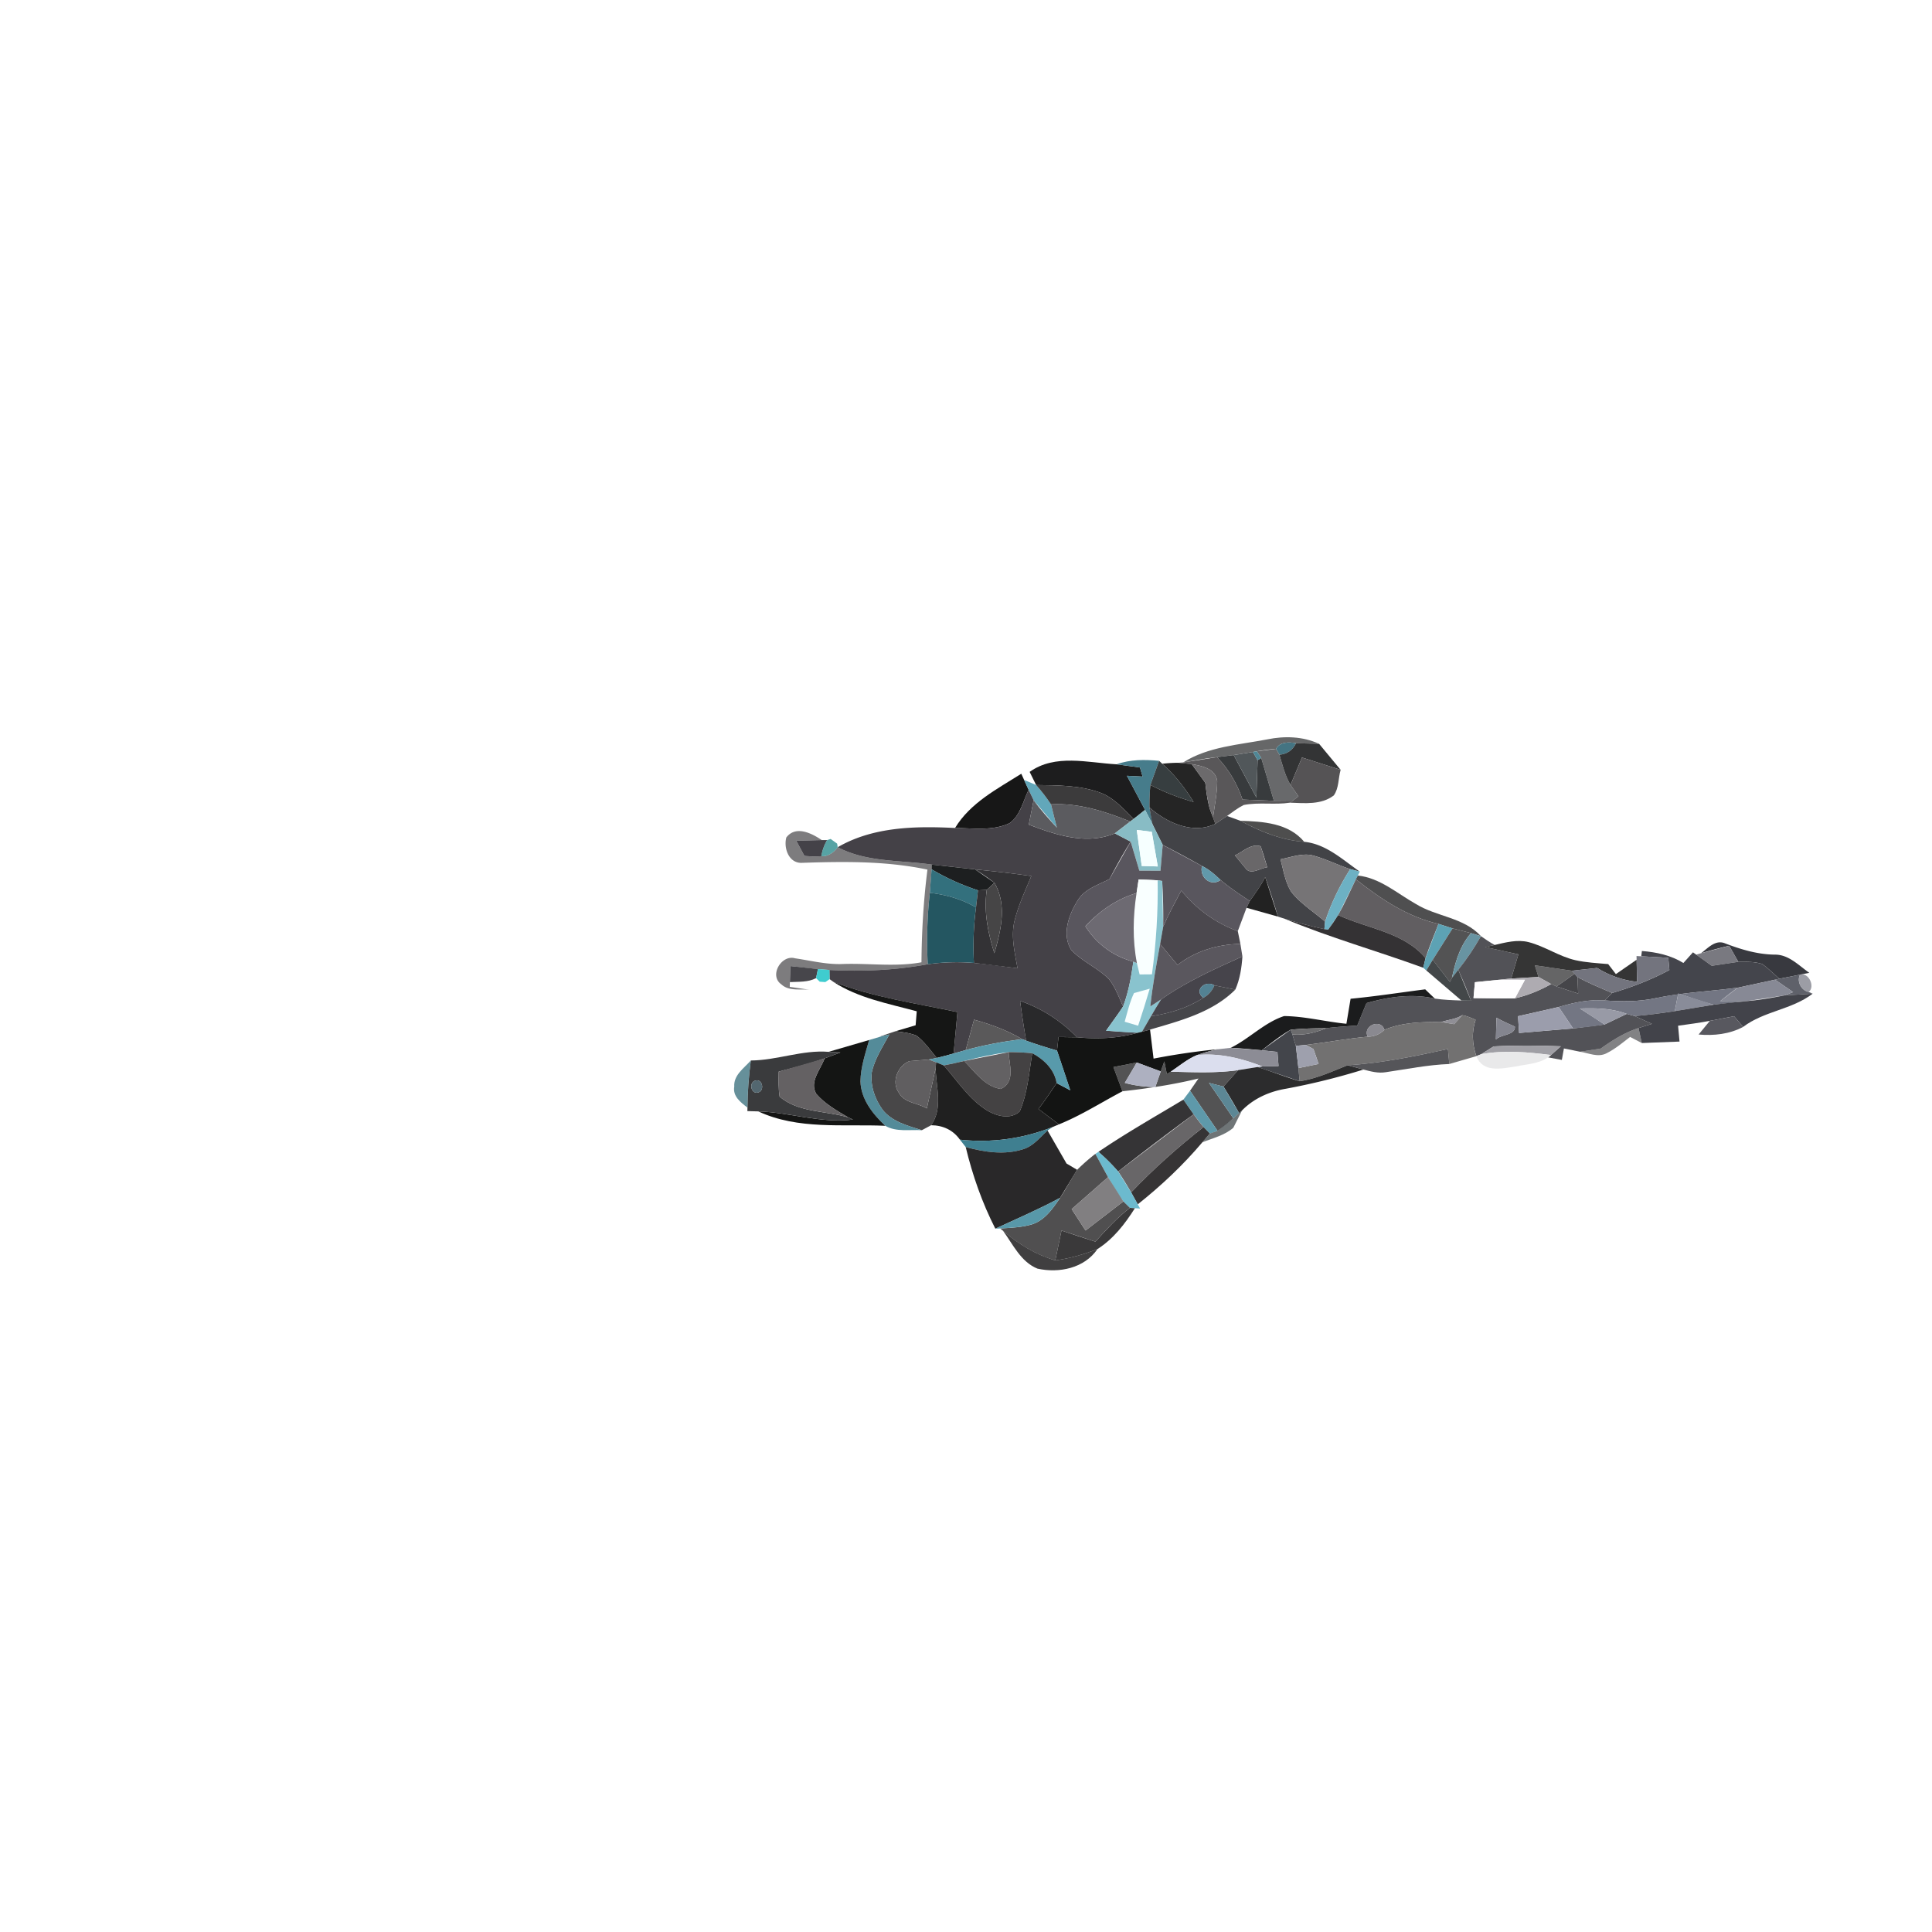 <svg xmlns="http://www.w3.org/2000/svg" width="512" height="512" viewBox="0 0 384 384" xmlns:v="https://vecta.io/nano"><path fill="#1b1d1e" opacity=".67" d="M251.86 146.96c3.46-.71 7.07-.61 10.32.88l-4.58-.12c-1.41-.26-3.16-.31-3.98 1.12-1.29.09-2.57.26-3.83.48l-.76.14-3.83.62-3.31.41c-2.26.23-4.49.67-6.73 1.05 4.99-3.15 11.05-3.49 16.7-4.58z"/><path fill="#447482" d="M253.62 148.84c.82-1.43 2.57-1.38 3.98-1.12-.67 1.39-1.77 2.15-3.3 2.29l-.68-1.17z"/><path fill="#68696b" d="M249.79 149.32l3.83-.48.68 1.17c.59 2.05 1.12 4.15 2.2 6.01l1.59 2.25-1.13.86-3.76.04-2.52-8.53-.89-1.32z"/><path fill="#333435" d="M257.6 147.72l4.58.12 4.28 5.17-7.68-2.45-2.28 5.46c-1.08-1.86-1.61-3.96-2.2-6.01 1.53-.14 2.63-.9 3.3-2.29z"/><path fill="#383b3d" d="M241.89 150.49l3.31-.41 4.52 8.44.24-7.43.72-.45 2.52 8.53-6.24-.25c-1.06-3.15-2.75-6.04-5.07-8.43z"/><path fill="#51575a" d="M245.2 150.08l3.83-.62.93 1.63-.24 7.43-4.52-8.44z"/><path fill="#4f8796" d="M249.03 149.46l.76-.14.89 1.32-.72.45-.93-1.63z"/><path fill="#1d1d1e" d="M204.65 153.42c5.07-3.63 11.54-1.82 17.27-1.51l4.66.64.52 1.8-3.12-.16 3.61 6.78-2.27 1.8c-2.05-2.02-4.04-4.34-6.85-5.3-4.02-1.4-8.33-1.38-12.53-1.44l-1.29-2.61z"/><path fill="#3f7786" opacity=".96" d="M221.92 151.91c2.72-.98 5.62-.96 8.46-.69l-1.73 4.79c-.15 1.49-.2 2.98-.18 4.48l.6 3.35-1.48-2.87-3.61-6.78 3.12.16-.52-1.8-4.66-.64z"/><path fill="#595759" d="M235.16 151.54l6.73-1.05c2.32 2.39 4.01 5.28 5.07 8.43l6.24.25 3.76-.04-.57.41c-3.04.47-6.16-.14-9.19.46-1.19.59-2.24 1.41-3.31 2.18l-2.34 1.57-.45-1.29c.32-2.4.83-4.79.83-7.22-.34-2.47-3.04-3.02-5.07-3.37l-2.7-.26 1-.07z"/><path fill="#555355" d="M256.5 156.02l2.28-5.46 7.68 2.45c-.48 1.67-.32 3.64-1.36 5.09-2.47 1.9-5.8 1.54-8.71 1.44l.57-.41 1.13-.86-1.59-2.25z"/><path fill="#373e40" d="M230.38 151.22l.62.58c2.48 2.18 4.51 4.8 6.24 7.6-2.97-.85-5.86-1.95-8.59-3.39l1.73-4.79z"/><path fill="#252525" d="M231 151.8a30.28 30.28 0 0 1 3.16-.19l2.7.26 2.7 3.71c.22 1.85.43 3.71 1 5.5l.54 1.38.45 1.29c-4.46 2.14-9.65-.22-13.08-3.26-.02-1.5.03-2.99.18-4.48 2.73 1.44 5.62 2.54 8.59 3.39-1.73-2.8-3.76-5.42-6.24-7.6z"/><path fill="#6c6a6c" d="M236.86 151.87c2.03.35 4.73.9 5.07 3.37 0 2.43-.51 4.82-.83 7.22l-.54-1.38c-.57-1.79-.78-3.65-1-5.5l-2.7-3.71z"/><path fill="#171717" d="M189.82 164.57c3.05-5.02 8.37-7.75 13.17-10.78l1.04 2.28.42.91c-1.11 2.25-1.64 5.09-3.78 6.63-3.37 1.59-7.25.99-10.85.96z"/><path fill="#62a7ba" d="M203.56 155.02l2.38 1.01c1.07 1.2 2.06 2.48 2.95 3.83l1.17 4.65-4.62-5.46-.99-2.07-.42-.91-.47-1.05z"/><path fill="#3c3b3c" d="M205.94 156.03c4.2.06 8.51.04 12.53 1.44 2.81.96 4.8 3.28 6.85 5.3l-.67.51c-5.03-2.01-10.26-3.72-15.76-3.42-.89-1.35-1.88-2.63-2.95-3.83z"/><path fill="#444147" d="M204.45 156.98l.99 2.07-.96 4.85c5.41 2.06 11.42 4.09 17.1 1.74l3.15 1.64c-1.51 2.41-2.89 4.91-4.2 7.43-2.28 1.21-5.07 2-6.41 4.4-1.74 2.82-3.11 6.7-1.16 9.76 2.2 2.26 5.22 3.51 7.45 5.74 1.28 1.61 1.96 3.58 2.82 5.43-1.08 1.64-2.26 3.22-3.39 4.82l6.29.41c-3.92 1.13-8.02 1.3-12.06.9-3.17-3.26-7.01-5.76-11.32-7.23a212.07 212.07 0 0 0 1.2 7.9l-.78-.29c-2.98-1.77-6.24-2.96-9.57-3.88l-1.66 6.04-2.4.68.76-8.23c-8.27-1.75-16.72-2.95-24.65-6l-.76-.55-.03-1.82c6.53.35 13.1.06 19.54-1.14 3.03-.42 6.11-.52 9.17-.26 2.89.28 5.78.67 8.67 1.06-.55-3.18-1.4-6.48-.53-9.67.77-3 2.09-5.81 3.27-8.65-3.71-.55-7.44-.96-11.17-1.33l-8.64-.96c-6.26-.91-12.89-.42-18.67-3.45 7.03-4.08 15.43-4.22 23.32-3.82 3.6.03 7.48.63 10.85-.96 2.14-1.54 2.67-4.38 3.78-6.63z"/><path fill="#5b5b5f" d="M205.44 159.05c1.4 1.93 3 3.7 4.62 5.46l-1.17-4.65c5.5-.3 10.73 1.41 15.76 3.42l-3.07 2.36c-5.68 2.35-11.69.32-17.1-1.74l.96-4.85z"/><path fill="#424347" d="M228.47 160.49c3.43 3.04 8.62 5.4 13.08 3.26l2.34-1.57 2.63.95c3.96 2.13 8.17 3.87 12.71 4.19 4.33.42 7.62 3.55 11.04 5.92l-1.91-.49c-2.63-.88-5.12-2.17-7.83-2.82-2.04-.29-4.05.48-6.03.86.61 2.19.92 4.54 2.17 6.5 1.87 2.34 4.46 3.94 6.7 5.9l-.14 1.48c-2.65-.55-5.26-1.27-7.85-2.04l-1.39-.45c-.75-2.64-1.62-5.25-2.52-7.84-.86 1.68-1.97 3.21-3.07 4.75-1.98-1.33-3.98-2.64-5.8-4.18-1.12-1.07-2.29-2.11-3.69-2.78-2.58-1.45-5.18-2.85-7.81-4.2l-2.03-4.09c-.24-1.12-.44-2.23-.6-3.35m16.98 9.52l2.11 2.56c1.03 1.46 2.97-.07 4.31-.18a84.71 84.71 0 0 0-1.3-4.19c-1.95-.59-3.48 1.08-5.12 1.81z"/><path fill="#88bcc5" d="M227.59 160.97l1.48 2.87 2.03 4.09-.45 5.14-4.2-.02-1.72-5.77-3.15-1.64 3.07-2.36.67-.51 2.27-1.8m-1.65 3.99l.99 7.16 3.19.09-1.2-6.88-2.98-.37z"/><path fill="#131313" opacity=".75" d="M246.52 163.13c4.52.16 9.57.43 12.71 4.19-4.54-.32-8.75-2.06-12.71-4.19z"/><path fill="#181719" opacity=".56" d="M156.29 166.45c1.87-2.44 5.04-.84 7.04.52l-5.06.13 1.61 3.01c1.12.13 2.25.1 3.37.07 1.33.08 2.49-.76 3.25-1.79 5.78 3.03 12.41 2.54 18.67 3.45l-.01.95c-.08 1.55-.21 3.11-.35 4.66a86.33 86.33 0 0 0-.41 14.2c-6.44 1.2-13.01 1.49-19.54 1.14l-2.29-.18c-1.83-.16-3.65-.39-5.47-.6l-.1 3.19-.03.94 4.16.62c-1.94-.3-4.24.37-5.84-1.12-2.48-1.73.02-5.96 2.73-5.17 3.09.45 6.16 1.24 9.3 1.14 5.28-.21 10.59.62 15.83-.35.05-6.16.41-12.31 1.19-18.42-8.23-1.74-16.69-1.62-25.05-1.34-2.53.03-3.56-2.95-3-5.05z"/><path fill="#f6ffff" d="M225.94 164.96l2.98.37 1.2 6.88-3.19-.09-.99-7.16z"/><path fill="#39373d" opacity=".94" d="M158.27 167.1l5.06-.13h1.07a8.96 8.96 0 0 0-1.15 3.21c-1.12.03-2.25.06-3.37-.07l-1.61-3.01z"/><path fill="#238688" opacity=".76" d="M164.4 166.97l.7-.22 1.29.93.11.71c-.76 1.03-1.92 1.87-3.25 1.79a8.96 8.96 0 0 1 1.15-3.21z"/><path fill="#59565e" d="M220.53 174.71l4.2-7.43 1.72 5.77 4.2.02.45-5.14 7.81 4.2c-.57 2.18 1.7 4.2 3.69 2.78 1.82 1.54 3.82 2.85 5.8 4.18l-.64 1.34-1.74 4.64c-4.43-1.61-8.26-4.42-11.23-8.07-1.25 2.37-2.54 4.72-3.6 7.19a114.89 114.89 0 0 0-.2-9.09l-.9-.13c-1.27-.08-2.53-.14-3.78-.17l-.41 2.71c-3.97 1.19-7.39 3.57-10.17 6.6 2.21 3.48 5.53 5.97 9.53 7.02-.41 3.02-.96 6.05-2.03 8.91-.86-1.85-1.54-3.82-2.82-5.43-2.23-2.23-5.25-3.48-7.45-5.74-1.95-3.06-.58-6.94 1.16-9.76 1.34-2.4 4.13-3.19 6.41-4.4z"/><path fill="#696769" d="M245.45 170.01c1.64-.73 3.17-2.4 5.12-1.81l1.3 4.19c-1.34.11-3.28 1.64-4.31.18l-2.11-2.56z"/><path fill="#767476" d="M254.5 170.79c1.98-.38 3.99-1.15 6.03-.86 2.71.65 5.2 1.94 7.83 2.82-2.08 3.26-3.78 6.76-4.99 10.44-2.24-1.96-4.83-3.56-6.7-5.9-1.25-1.96-1.56-4.31-2.17-6.5z"/><path fill="#1d1f20" d="M185.17 171.84l8.64.96 3.84 2.66-1.52 1.41-1.75.09c-3.21-1.05-6.32-2.45-9.22-4.17l.01-.95z"/><path fill="#6199ab" d="M238.91 172.13c1.4.67 2.57 1.71 3.69 2.78-1.99 1.42-4.26-.6-3.69-2.78z"/><path fill="#33707d" d="M185.16 172.79c2.9 1.72 6.01 3.12 9.22 4.17l-.39 3.4c-2.81-1.65-5.96-2.53-9.18-2.91l.35-4.66z"/><path fill="#333235" d="M193.81 172.8c3.73.37 7.46.78 11.17 1.33-1.18 2.84-2.5 5.65-3.27 8.65-.87 3.19-.02 6.49.53 9.67l-8.67-1.06c-.19-3.68-.07-7.37.42-11.03l.39-3.4a102.49 102.49 0 0 1 1.75-.09c-.63 4.26.23 8.53 1.51 12.59 1.31-4.55 2.55-9.62.01-14a43.76 43.76 0 0 0-3.84-2.66z"/><path fill="#6db1c4" d="M268.36 172.75l1.91.49-.39.78-.39.75-3.52 7.11-2 2.91-.74-.12.14-1.48c1.21-3.68 2.91-7.18 4.99-10.44z"/><path fill="#2c2c2d" opacity=".83" d="M269.88 174.02c4.4.47 7.81 3.56 11.53 5.65 4.13 2.56 9.52 2.64 12.94 6.4l-1.97-.6-3.67-.94-2.79-.9c-6.19-1.39-11.52-4.98-16.43-8.86l.39-.75z"/><path d="M226.31 174.8l3.78.17c.11 6.25-.3 12.5-1.13 18.69l-2.45.02-.54-2.26c-.9-4.59-.78-9.31-.07-13.91l.41-2.71zm-.92 22.58l3.13-.87-2.31 7.36-2.67-.79c.54-1.92 1-3.89 1.85-5.7z" fill="#f9ffff"/><path fill="#89c3ce" d="M230.09 174.97l.9.13.2 9.09-.61 3.44c-.76 4.12-1.5 8.24-1.95 12.41l2.15-1.4c-.7 1.09-1.36 2.21-2.01 3.34l-1.79 3.09-.85.2c-2.1-.08-4.2-.25-6.29-.41 1.13-1.6 2.31-3.18 3.39-4.82 1.07-2.86 1.62-5.89 2.03-8.91l.71.29.54 2.26 2.45-.02c.83-6.19 1.24-12.44 1.13-18.69m-4.7 22.41c-.85 1.81-1.31 3.78-1.85 5.7l2.67.79c.81-2.44 1.59-4.89 2.31-7.36l-3.13.87z"/><path fill="#222" d="M248.4 179.09c1.1-1.54 2.21-3.07 3.07-4.75l2.52 7.84-6.23-1.75.64-1.34z"/><path fill="#615e61" d="M265.97 181.88c1.3-2.31 2.36-4.73 3.52-7.11 4.91 3.88 10.24 7.47 16.43 8.86-.89 2.25-1.81 4.5-2.58 6.8-4.36-5.18-11.54-5.84-17.37-8.55z"/><path fill="#464546" d="M196.13 176.87l1.52-1.41c2.54 4.38 1.3 9.45-.01 14-1.28-4.06-2.14-8.33-1.51-12.59z"/><path fill="#245661" d="M184.81 177.45c3.22.38 6.37 1.26 9.18 2.91-.49 3.66-.61 7.35-.42 11.03-3.06-.26-6.14-.16-9.17.26a86.33 86.33 0 0 1 .41-14.2z"/><path fill="#4b484e" d="M231.19 184.19c1.06-2.47 2.35-4.82 3.6-7.19 2.97 3.65 6.8 6.46 11.23 8.07l.52 2.54c-4.51.08-8.91 1.39-12.5 4.18l-3.46-4.16.61-3.44z"/><path fill="#6d6a72" d="M215.73 184.11c2.78-3.03 6.2-5.41 10.17-6.6-.71 4.6-.83 9.32.07 13.91l-.71-.29c-4-1.05-7.32-3.54-9.53-7.02z"/><path fill="#343234" d="M265.97 181.88c5.83 2.71 13.01 3.37 17.37 8.55l-.46 1.92c-9.14-3.34-18.52-5.97-27.5-9.72 2.59.77 5.2 1.49 7.85 2.04l.74.12c.7-.94 1.37-1.91 2-2.91z"/><path fill="#5da2b4" d="M285.92 183.63l2.79.9-3.94 6.23-1.28 2.13-.61-.54.46-1.92 2.58-6.8z"/><path d="M284.77 190.76l3.94-6.23 3.67.94c-2.2 2.5-3.11 5.71-3.79 8.88l-.4.82-3.42-4.41zm-63.47 21.33l4.65-.91-2.39 4.05c1.97.55 4.02.79 6.07.83l1.08-3.11.71-1.99.5 2.53.77-.48c4.47.09 8.96.32 13.4-.31l-2.91 3.26-2.88-.72 4.83 7.03a50.39 50.39 0 0 1-3.13 2.5l-5.47-7.98 1.68-2.43c-4.97 1.21-10.03 1.98-15.11 2.54l-1.8-4.81z" fill="#535354"/><path fill="#6894a2" d="M292.38 185.47l1.97.6c-1.33 2.34-2.82 4.58-4.51 6.68l-1.25 1.6c.68-3.17 1.59-6.38 3.79-8.88z"/><path fill="#525257" d="M294.35 186.07c.87.63 1.77 1.22 2.72 1.75l-1.88.42 6.6 1.44-1.42 4.81-2.6.26-4.62.47-.28 3.16 8.23.05c2.53-.58 4.95-1.57 7.21-2.84l1.08.48 4.28 1.41-.13-3.27c2.23 1.19 4.57 2.16 6.9 3.15l-1.48 1.49c-3.12-.25-6.19.43-9.16 1.3l-8.08 1.83.21 3.33 10.73-.9 6.25-.78 4.42-2.11 1.6.43 3.4 1.55-2.66.83c-2.74.88-5.18 2.42-7.51 4.08l-4.11.63-3.21-.65-.41 2.28-2.73-.51.57-.46 1.96-1.74c-4.45-.18-8.91-.21-13.36.02l-2.44 1.53-.99.41c-.83-2.35-.96-4.85-.15-7.22-.86-.39-1.73-.76-2.65-.93-1.27.82-2.8.89-4.19 1.37-3.8-.04-7.73.05-11.29 1.54-.72-2.34-4.39-.79-3.31 1.37-4.13.38-8.2 1.15-12.31 1.64l-1.98.18-.68-2.27c2.31.23 4.61-.37 6.73-1.24 2.04-.25 4.09-.39 6.15-.52l1.83-4.46c4.42-1.26 9.06-1.94 13.61-.9 1.74.26 3.5.32 5.27.38l1.9.03c-.76-2.08-1.62-4.12-2.53-6.14 1.69-2.1 3.18-4.34 4.51-6.68m3.08 16.2l-.11 4.33c1.04-1.05 3.88-.81 3.78-2.55-1.24-.56-2.5-1.09-3.67-1.78z"/><path fill="#353535" d="M297.07 187.82c2.21-.51 4.51-1.14 6.78-.56 3.23.84 6.03 2.85 9.29 3.59 2.13.47 4.33.58 6.5.77l1.53 1.99 4.12-2.85.09 4.39c-2.83-.31-5.53-1.25-7.94-2.76l-5.04.55-7.34-1.08.72 2.32-5.41.31 1.42-4.81-6.6-1.44 1.88-.42z"/><path fill="#38393f" d="M338.09 189.46c1.37-1 2.84-2.75 4.75-1.97 3.19 1.22 6.47 2.21 9.93 2.25 2.75-.03 4.75 2.16 6.85 3.62l-1.86.36-4.11.82c-1.1-1-2.17-2.03-3.37-2.92-1.53-.53-3.19-.44-4.78-.45l-1.81-3.19a98.11 98.11 0 0 0-5.6 1.48z"/><path fill="#5a575e" d="M230.58 187.63l3.46 4.16c3.59-2.79 7.99-4.1 12.5-4.18l.4 2.49c-5.56 2.5-11.16 5.01-16.16 8.54l-2.15 1.4c.45-4.17 1.19-8.29 1.95-12.41z"/><path fill="#797980" d="M338.09 189.46l5.6-1.48 1.81 3.19-5.27.79-3.1-2.22.96-.28z"/><path fill="#44454c" d="M326.34 189.02c2.88.22 5.75.84 8.25 2.38l1.9-2.12.64.46 3.1 2.22 5.27-.79c1.59.01 3.25-.08 4.78.45 1.2.89 2.27 1.92 3.37 2.92l-.85.18-7.41 1.59c-5.43.73-10.93.94-16.3 2.08-3.33.73-6.75.68-10.13.46l1.48-1.49c3.92-1.15 7.75-2.63 11.36-4.56l-.22-2.43-5.37-.3.13-1.05z"/><path fill="#46444b" d="M230.78 198.64c5-3.53 10.6-6.04 16.16-8.54-.15 2.25-.49 4.51-1.41 6.59l-4.16-.84c-1.76-1.13-4.18.93-2.21 2.48-3.13 2.03-6.73 3.1-10.39 3.65.65-1.13 1.31-2.25 2.01-3.34z"/><path fill="#73747e" d="M325.27 190.02l.94.05 5.37.3.22 2.43c-3.61 1.93-7.44 3.41-11.36 4.56-2.33-.99-4.67-1.96-6.9-3.15l-.59-.66-.55-.61 5.04-.55c2.41 1.51 5.11 2.45 7.94 2.76l-.09-4.39-.02-.74z"/><path fill="#2f3436" opacity=".9" d="M283.49 192.89l1.28-2.13 3.42 4.41.4-.82 1.25-1.6 2.53 6.14c-.48 0-1.43-.02-1.9-.03l-6.98-5.97z"/><path fill="#3c3b40" opacity=".94" d="M157.1 192.01l5.47.6-.37 1.8c-1.6.85-3.46.69-5.2.79l.1-3.19z"/><path fill="#212122" opacity=".69" d="M305.06 191.86l7.34 1.08.55.61-3.56 2.52-1.08-.48-2.53-1.41-.72-2.32z"/><path fill="#2bc7ca" opacity=".9" d="M162.57 192.61l2.29.18.03 1.82-.85.59-1.11-.08-.73-.71.37-1.8z"/><path fill="#aeabb1" d="M297.77 194.75l2.6-.26 5.41-.31 2.53 1.41c-2.26 1.27-4.68 2.26-7.21 2.84l2-3.69c-1.78-.02-3.55-.04-5.33.01z"/><path fill="#454549" d="M309.39 196.07l3.56-2.52.59.66.13 3.27-4.28-1.41z"/><path fill="#5f616a" d="M353.65 194.54l4.11-.82c-.68 1.37.24 3.14 1.73 3.44l.79.34-5.58.34 1.7-.65-3.6-2.47.85-.18z"/><path fill="#92939c" opacity=".91" d="M357.76 193.72c1.69-.55 3.11 2.39 1.73 3.44-1.49-.3-2.41-2.07-1.73-3.44z"/><path fill="#151615" d="M165.65 195.16c7.93 3.05 16.38 4.25 24.65 6l-.76 8.23c-1.11.32-2.23.61-3.35.88-1.27-1.53-2.43-3.2-4.01-4.42-1.34-.56-2.8-.7-4.21-.88l4.02-1.19.22-2.78c-5.65-1.53-11.57-2.6-16.56-5.84z"/><path fill="#538293" d="M239.16 198.33c-1.97-1.55.45-3.61 2.21-2.48a4.87 4.87 0 0 1-2.21 2.48z"/><path fill="#fffeff" d="M293.15 195.22l4.62-.47 5.33-.01-2 3.69c-2.74.06-5.49-.02-8.23-.05l.28-3.16z"/><path fill="#878995" d="M345.39 196.31l7.41-1.59 3.6 2.47-1.7.65-7.68 1.16c-1.71.04-3.42 0-5.12-.02l3.49-2.67z"/><path fill="#2b2b2f" opacity=".87" d="M241.37 195.85l4.16.84c-4.56 4.56-10.97 6.19-16.95 7.95l-1.6.43 1.79-3.09c3.66-.55 7.26-1.62 10.39-3.65a4.87 4.87 0 0 0 2.21-2.48z"/><path fill="#1b1c1d" d="M268.44 198.51c4.96-.47 9.89-1.24 14.83-1.87a84.84 84.84 0 0 0 1.93 1.84c-4.55-1.04-9.19-.36-13.61.9l-1.83 4.46c-2.06.13-4.11.27-6.15.52-2.36.01-4.73.07-7.08.3-2.03 1.18-3.88 2.65-5.74 4.09-2.06-.2-4.11-.39-6.17-.49 3.7-1.81 6.67-5.02 10.61-6.31 4.16.05 8.24 1.13 12.38 1.53l.83-4.97z"/><path fill="#737683" d="M329.09 198.39c5.37-1.14 10.87-1.35 16.3-2.08-1.2.85-2.35 1.76-3.49 2.67l5.12.02-6.4.69c-2.4-.62-4.72-1.46-7.06-2.24l-.68 3.52c-2.65.4-5.29.77-7.95.98l-1.6-.43c-2.98-1.13-6.17-1.17-9.31-1.07a214.73 214.73 0 0 1 4.89 3.18c-2.07.37-4.16.57-6.25.78l-2.86-4.26c2.97-.87 6.04-1.55 9.16-1.3 3.38.22 6.8.27 10.13-.46z"/><path fill="#898c99" d="M333.56 197.45l7.06 2.24-7.74 1.28.68-3.52z"/><path fill="#42434a" d="M347.02 199c2.58-.22 5.14-.66 7.68-1.16l5.58-.34c-4.14 3.19-9.67 3.45-13.81 6.6l-1.81-2.11-4.81.91c-2.1.4-4.21.68-6.32.97l.29 3.15-7.5.29-.65-2.98 2.66-.83-3.4-1.55c2.66-.21 5.3-.58 7.95-.98l7.74-1.28c2.12-.29 4.26-.48 6.4-.69z"/><path fill="#29292b" d="M202.75 198.94c4.31 1.47 8.15 3.97 11.32 7.23-1.23-.04-2.46-.05-3.68-.05l-.3 2.7c-2.06-.62-4.12-1.25-6.14-1.98a212.07 212.07 0 0 1-1.2-7.9z"/><path fill="#989aa6" d="M314.02 200.45c3.14-.1 6.33-.06 9.31 1.07l-4.42 2.11-4.89-3.18z"/><path fill="#908f96" d="M286.45 203.14c1.39-.48 2.92-.55 4.19-1.37l-1.6 1.79-2.59-.42z"/><path fill="#9b9dac" d="M301.72 201.98l8.08-1.83 2.86 4.26-10.73.9-.21-3.33z"/><path fill="#727171" d="M290.64 201.77c.92.17 1.79.54 2.65.93-.81 2.37-.68 4.87.15 7.22l-5.38 1.56-.27-2.98c-6.58 1.45-13.19 2.8-19.93 3.23-3.12 1.23-6.2 2.69-9.55 3.17l-.24-2.61 4.01-.82c-.33-1-.67-1.99-1.03-2.97l-1.51-.81c4.11-.49 8.18-1.26 12.31-1.64a4.65 4.65 0 0 0 3.31-1.37c3.56-1.49 7.49-1.58 11.29-1.54l2.59.42 1.6-1.79z"/><path fill="#58585f" d="M339.85 202.9l4.81-.91 1.81 2.11c-2.74 1.46-5.81 1.78-8.86 1.52l2.24-2.72z"/><path fill="#5a595a" d="M193.6 202.67c3.33.92 6.59 2.11 9.57 3.88-3.79.45-7.55 1.14-11.23 2.16l1.66-6.04z"/><path fill="#84858f" d="M297.43 202.27c1.17.69 2.43 1.22 3.67 1.78.1 1.74-2.74 1.5-3.78 2.55l.11-4.33z"/><path fill="#6c6c6e" d="M256.53 204.66c2.35-.23 4.72-.29 7.08-.3-2.12.87-4.42 1.47-6.73 1.24l-.35-.94z"/><path fill="#8a8990" d="M271.85 206.05c-1.08-2.16 2.59-3.71 3.31-1.37a4.65 4.65 0 0 1-3.31 1.37z"/><path fill="#484748" d="M174.73 206.07l3.24-1.1c1.41.18 2.87.32 4.21.88 1.58 1.22 2.74 2.89 4.01 4.42l-1.62.32-3.82.32c-2.32.92-3.66 4.16-2.08 6.3 1.13 2.08 3.75 1.97 5.55 3.1l1.75-7.99c.07 3.76 1.49 7.98-.91 11.33l-1.85.99c-2.76-.9-5.9-1.66-7.78-4.06-1.54-2.11-2.48-4.79-2.16-7.42.58-2.74 2.19-5.11 3.5-7.55l-1.36.31-.68.15z"/><path fill="#131413" d="M226.13 205.27l.85-.2 1.6-.43.7 5.77a134.84 134.84 0 0 1 12.83-1.87 31.4 31.4 0 0 0-4.17 1.16c-1.93.79-3.53 2.16-5.25 3.31l-.77.48-.5-2.53-.71 1.99-4.76-1.77-4.65.91 1.8 4.81c-4.21 2.21-8.22 4.8-12.64 6.58l-4.06-3.07c1.28-1.66 2.45-3.4 3.61-5.14l2.71 1.43-2.63-7.88.3-2.7 3.68.05c4.04.4 8.14.23 12.06-.9z"/><path fill="#43454b" d="M250.79 208.75l5.74-4.09.35.94.68 2.27.51 4.42.24 2.61-8.34-2.82.94-.12 3.21-.07-.22-2.81-3.11-.33z"/><path fill="#28282b" opacity=".58" d="M318.16 208.41c2.33-1.66 4.77-3.2 7.51-4.08l.65 2.98-2.33-1.21c-1.49 1.15-2.95 2.38-4.63 3.22-1.7.93-3.58-.01-5.31-.28l4.11-.63z"/><path fill="#4a8493" opacity=".94" d="M175.41 205.92l1.36-.31c-1.31 2.44-2.92 4.81-3.5 7.55-.32 2.63.62 5.31 2.16 7.42 1.88 2.4 5.02 3.16 7.78 4.06-2.41-.16-5.08.4-7.26-.88-2.47-2.33-4.83-5.27-4.93-8.83.04-2.83.98-5.53 1.73-8.22l2.66-.79z"/><path fill="#141514" d="M164.69 209.06l8.06-2.35c-.75 2.69-1.69 5.39-1.73 8.22.1 3.56 2.46 6.5 4.93 8.83-8.44-.37-17.31.83-25.23-2.86 6.31.19 12.44 2.42 18.81 1.62l-.94-.43c-2.26-1.34-4.62-2.66-6.35-4.67-1.44-2.4.87-4.85 1.66-7.06l3.14-1.17-2.35-.13z"/><path fill="#589aab" d="M191.94 208.71c3.68-1.02 7.44-1.71 11.23-2.16l.78.29c2.02.73 4.08 1.36 6.14 1.98.92 2.61 1.78 5.24 2.63 7.88l-2.71-1.43c-.43-2.7-2.53-4.71-4.85-5.94-1.56-.14-3.13-.22-4.69-.21-2.99.36-5.92 1.04-8.84 1.76-1.35.32-2.7.62-4.05.88l-1.52-.62c-.38-.13-1.12-.41-1.49-.55l1.62-.32c1.12-.27 2.24-.56 3.35-.88l2.4-.68z"/><path fill="#a09fa5" d="M296.87 207.98c4.45-.23 8.91-.2 13.36-.02l-1.96 1.74c-4.59-.6-9.25-.99-13.84-.19l2.44-1.53z"/><path fill="#8c8c95" d="M242.11 208.54l2.51-.28 6.17.49 3.11.33.22 2.81-3.21.07c-4.14-1.61-8.5-2.7-12.97-2.26a31.4 31.4 0 0 1 4.17-1.16z"/><path fill="#9ea0ad" d="M258.07 212.29l-.51-4.42 1.98-.18 1.51.81 1.03 2.97-4.01.82z"/><path fill="#3a3b3d" d="M149.23 210.78c5.22-.03 10.23-2.14 15.46-1.72l2.35.13-3.14 1.17c-2.98 1.06-6.06 1.82-9.12 2.63-.03 1.66-.08 3.34.18 4.99 3.79 3.2 9.11 2.75 13.63 4.11l.94.43c-6.37.8-12.5-1.43-18.81-1.62l-2.17-.06.01-.7c.02-3.14.27-6.26.67-9.36m.87 4c-1.34.4-.81 2.8.62 2.35 1.33-.41.8-2.81-.62-2.35z"/><path fill="#636163" d="M191.63 210.88l8.84-1.76c.12 2.54 1.42 5.94-1.56 7.32-3.21-.51-5.15-3.42-7.28-5.56z"/><path fill="#444243" d="M200.47 209.12c1.56-.01 3.13.07 4.69.21-.62 3.88-.92 7.9-2.47 11.56-1.79 1.67-4.53.99-6.42-.13-3.63-2.2-5.94-5.89-8.69-9 1.35-.26 2.7-.56 4.05-.88 2.13 2.14 4.07 5.05 7.28 5.56 2.98-1.38 1.68-4.78 1.56-7.32z"/><path fill="#555559" d="M267.86 211.73c6.74-.43 13.35-1.78 19.93-3.23l.27 2.98c-4.26.16-8.44 1.02-12.64 1.63-1.49.25-2.98-.15-4.41-.53l-3.15-.85z"/><path fill="#e8e8e9" opacity=".96" d="M294.43 209.51c4.59-.8 9.25-.41 13.84.19l-.57.46c-1.88 1.3-4.31 1.35-6.48 1.82-2.78.4-6.49 1.3-7.78-2.06l.99-.41z"/><path fill="#646163" d="M154.78 212.99l9.12-2.63c-.79 2.21-3.1 4.66-1.66 7.06 1.73 2.01 4.09 3.33 6.35 4.67-4.52-1.36-9.84-.91-13.63-4.11-.26-1.65-.21-3.33-.18-4.99z"/><path fill="#605e60" d="M180.75 210.91l3.82-.32 1.49.55-.09 1.18-1.75 7.99c-1.8-1.13-4.42-1.02-5.55-3.1-1.58-2.14-.24-5.38 2.08-6.3z"/><path fill="#202020" d="M202.69 220.89c1.55-3.66 1.85-7.68 2.47-11.56 2.32 1.23 4.42 3.24 4.85 5.94-1.16 1.74-2.33 3.48-3.61 5.14l4.06 3.07-1.26.53c-5.85 2.32-12.16 3.2-18.41 2.51-1.35-1.93-3.41-2.86-5.73-2.87 2.4-3.35.98-7.57.91-11.33l.09-1.18 1.52.62c2.75 3.11 5.06 6.8 8.69 9 1.89 1.12 4.63 1.8 6.42.13z"/><path fill="#dbdeee" d="M232.69 213.01c1.72-1.15 3.32-2.52 5.25-3.31 4.47-.44 8.83.65 12.97 2.26l-.94.12-3.88.62c-4.44.63-8.93.4-13.4.31z"/><path fill="#3a707d" opacity=".77" d="M145.94 215.98c-.16-2.29 1.94-3.67 3.29-5.2-.4 3.1-.65 6.22-.67 9.36-1.34-1.03-2.95-2.23-2.62-4.16z"/><path fill="#adb0c0" d="M223.56 215.23l2.39-4.05 4.76 1.77-1.08 3.11c-2.05-.04-4.1-.28-6.07-.83z"/><path fill="#2c2c2d" d="M258.31 214.9c3.35-.48 6.43-1.94 9.55-3.17l3.15.85a135.04 135.04 0 0 1-15.51 3.83c-3.23.55-6.32 1.93-8.63 4.29l-.6.53c-.98-1.79-2.03-3.53-3.09-5.27l2.91-3.26 3.88-.62c2.8.89 5.52 1.98 8.34 2.82z"/><path fill="#536770" d="M150.1 214.78c1.42-.46 1.95 1.94.62 2.35-1.43.45-1.96-1.95-.62-2.35z"/><path fill="#5c8795" d="M240.3 215.24l2.88.72 3.09 5.27-1.14 1.04-4.83-7.03z"/><path fill="#5e99aa" d="M235.2 218.56l1.33-1.77 5.47 7.98-1.54.52-1.25-1.28-1.97-2.53-2.04-2.92z"/><path fill="#353436" d="M218.32 228.94c5.47-3.72 11.22-6.98 16.88-10.38l2.04 2.92c-5.08 3.69-10.06 7.51-15 11.37a38.08 38.08 0 0 0-3.92-3.91z"/><path fill="#1b2528" opacity=".63" d="M246.27 221.23l.6-.53-1.74 3.45c-1.73 1.52-4.06 2.05-6.15 2.89l1.48-1.75 1.54-.52 3.13-2.5 1.14-1.04z"/><path fill="#686668" d="M222.24 232.85l15-11.37a53.54 53.54 0 0 0 1.97 2.53c-5.08 4-9.93 8.3-14.39 12.99-.82-1.41-1.66-2.81-2.58-4.15z"/><path fill="#3f7f90" d="M190.79 226.52c6.25.69 12.56-.19 18.41-2.51l-.99.69c-1.49 1.35-2.79 3.06-4.77 3.69-3.74 1.23-7.79.61-11.5-.41l-1.15-1.46z"/><path fill="#363435" d="M224.82 237c4.46-4.69 9.31-8.99 14.39-12.99l1.25 1.28-1.48 1.75c-3.84 4.54-8.18 8.63-12.84 12.33l-1.32-2.37z"/><path fill="#292829" d="M208.21 224.7l3.77 6.56 2.11 1.25-3.39 5.57c-4.19 2.26-8.56 4.13-12.87 6.13-2.62-5.14-4.54-10.62-5.89-16.23 3.71 1.02 7.76 1.64 11.5.41 1.98-.63 3.28-2.34 4.77-3.69z"/><path fill="#6cbace" d="M218.32 228.94a38.08 38.08 0 0 1 3.92 3.91l2.58 4.15 1.32 2.37.46.84-1.03-.07-.99-.07-1.3-1.28c-1.11-1.55-2.11-3.17-3.05-4.82l-2.52-4.63.61-.4z"/><path fill="#504f50" d="M214.09 232.51a38.92 38.92 0 0 1 3.62-3.17l2.52 4.63-7.23 6.35 2.76 4.25 7.52-5.78 1.3 1.28c-2.54 1.97-4.71 4.34-6.85 6.72l-6.75-2.21-1.23 5.93c-3.86-1.13-7.34-3.24-10.37-5.86l-.59-.48c2.14-.14 4.32-.21 6.39-.84 2.53-.84 4.1-3.15 5.52-5.25 1.21-1.81 2.21-3.75 3.39-5.57z"/><path fill="#817f81" d="M220.23 233.97l3.05 4.82-7.52 5.78-2.76-4.25 7.23-6.35z"/><path fill="#5898a9" d="M197.83 244.21c4.31-2 8.68-3.87 12.87-6.13-1.42 2.1-2.99 4.41-5.52 5.25-2.07.63-4.25.7-6.39.84l-.96.04z"/><path fill="#3a393a" d="M217.73 246.79c2.14-2.38 4.31-4.75 6.85-6.72l.99.07c-1.97 3.12-4.29 6.12-7.44 8.12-2.7 1.06-5.5 1.87-8.38 2.25l1.23-5.93c2.24.77 4.49 1.5 6.75 2.21z"/><path fill="#1d1c1d" opacity=".84" d="M199.38 244.65c3.03 2.62 6.51 4.73 10.37 5.86 2.88-.38 5.68-1.19 8.38-2.25-2.6 3.82-7.63 4.84-11.93 3.89-3.28-1.33-4.86-4.79-6.82-7.5z"/></svg>